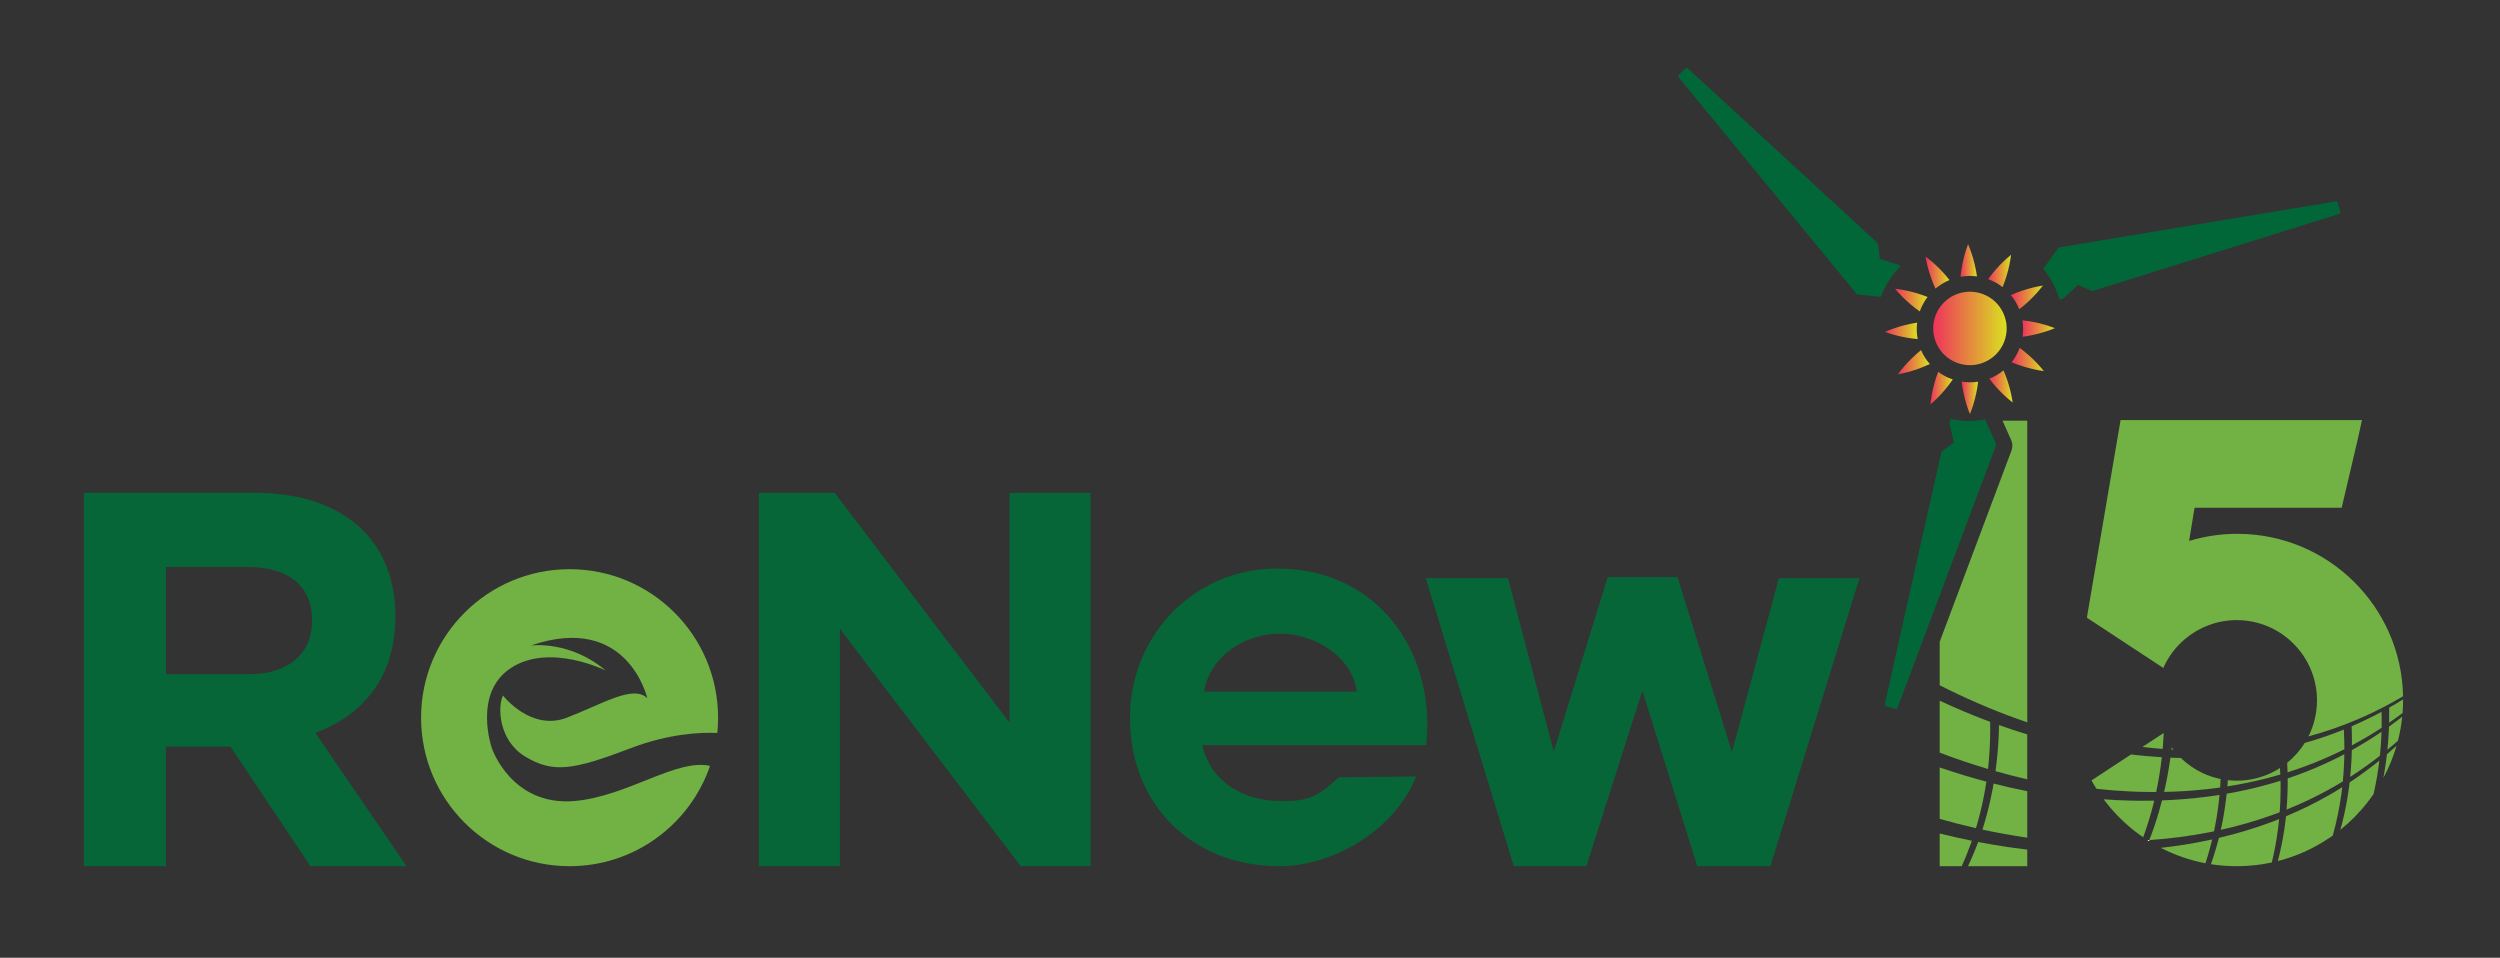 <?xml version="1.0" encoding="UTF-8"?><svg id="Layer_1" xmlns="http://www.w3.org/2000/svg" xmlns:xlink="http://www.w3.org/1999/xlink" viewBox="0 0 2037.24 780.43"><rect x="0" y="0" width="2037.24" height="780.43" fill="#333333" stroke="none"/><defs><style>.cls-1,.cls-2{fill:#72b144;}.cls-3{fill:url(#linear-gradient-8);}.cls-4{fill:url(#linear-gradient-7);}.cls-5{fill:url(#linear-gradient-5);}.cls-6{fill:url(#linear-gradient-6);}.cls-7{fill:url(#linear-gradient-9);}.cls-8{fill:url(#linear-gradient-4);}.cls-9{fill:url(#linear-gradient-3);}.cls-10{fill:url(#linear-gradient-2);}.cls-2{fill-rule:evenodd;}.cls-11{fill:url(#linear-gradient);}.cls-12{fill:#016738;}.cls-13{fill:#fff;}.cls-14{fill:url(#linear-gradient-10);}.cls-15{fill:url(#linear-gradient-11);}.cls-16{fill:url(#linear-gradient-12);}.cls-17{fill:url(#linear-gradient-13);}.cls-18{fill:#066638;}</style><linearGradient id="linear-gradient" x1="1569.15" y1="222.17" x2="1588.65" y2="222.17" gradientUnits="userSpaceOnUse"><stop offset="0" stop-color="#ee335c"/><stop offset="1" stop-color="#dae120"/></linearGradient><linearGradient id="linear-gradient-2" x1="1544.32" y1="244.58" x2="1570.78" y2="244.58" xlink:href="#linear-gradient"/><linearGradient id="linear-gradient-3" x1="1536.07" y1="269.62" x2="1562.71" y2="269.62" xlink:href="#linear-gradient"/><linearGradient id="linear-gradient-4" x1="1546.62" y1="295.13" x2="1572.59" y2="295.13" xlink:href="#linear-gradient"/><linearGradient id="linear-gradient-5" x1="1573.08" y1="316.25" x2="1591.33" y2="316.25" xlink:href="#linear-gradient"/><linearGradient id="linear-gradient-6" x1="1598.57" y1="324.21" x2="1611.97" y2="324.21" xlink:href="#linear-gradient"/><linearGradient id="linear-gradient-7" x1="1639.21" y1="292.94" x2="1665.5" y2="292.94" xlink:href="#linear-gradient"/><linearGradient id="linear-gradient-8" x1="1621.04" y1="314.93" x2="1640.12" y2="314.93" xlink:href="#linear-gradient"/><linearGradient id="linear-gradient-9" x1="1638.61" y1="242.36" x2="1664.73" y2="242.36" xlink:href="#linear-gradient"/><linearGradient id="linear-gradient-10" x1="1648.04" y1="267.72" x2="1674.5" y2="267.72" xlink:href="#linear-gradient"/><linearGradient id="linear-gradient-11" x1="1620.11" y1="220.79" x2="1638.79" y2="220.79" xlink:href="#linear-gradient"/><linearGradient id="linear-gradient-12" x1="1597.61" y1="212.25" x2="1611.03" y2="212.25" xlink:href="#linear-gradient"/><linearGradient id="linear-gradient-13" x1="1575.33" y1="267.64" x2="1635.23" y2="267.64" xlink:href="#linear-gradient"/></defs><path class="cls-18" d="M256.94,597.17c38.69-14.33,65.2-45.21,65.2-94.31v-.87c0-28.69-9.13-52.6-26.07-69.54-19.99-19.99-49.99-30.85-88.68-30.85H68.31v304.25h66.93v-97.37h52.6l65.18,97.37h78.24l-74.32-108.69ZM254.32,506.34c0,25.65-18.68,43.05-51.29,43.05h-67.8v-87.37h66.49c32.61,0,52.6,14.8,52.6,43.47v.85Z"/><path class="cls-18" d="M822.69,401.61v187.32l-142.57-187.32h-61.73v304.25h66.07v-193.44l147.36,193.44h56.9v-304.25h-66.04Z"/><path class="cls-18" d="M1163.08,589.82c0-66.07-44.69-126.5-122.47-126.5-67.8,0-119.73,54.76-119.73,121.27v.87c0,71.28,51.75,120.4,121.72,120.4,42.16,0,93.33-27.89,111.42-73.13l-63.09.71c-18.25,16.98-25.27,19.36-47.46,19.36-29.56,0-57.22-15.63-63.72-45.63h182.48c.44-6.08.85-12.17.85-17.36ZM981.15,563.62c5.19-29.99,34.35-47.27,61.72-47.27s58.79,17.72,62.71,47.27h-124.42Z"/><path class="cls-18" d="M1449.61,471.15l-38.24,141.69-44.36-142.58h-56.91l-43.9,142.16-37.38-141.28h-66.96l71.74,234.71h59.1l45.65-143,44.77,143h59.55l72.59-234.71h-65.65Z"/><path class="cls-1" d="M468.68,652.7c-51.86,4.71-67.86-42.97-67.86-42.97,0,0-15.83-45.24,15.83-65.59,31.67-20.36,76.9,2.26,76.9,2.26-29.4-24.88-61.07-20.36-61.07-20.36,79.16-27.14,95,42.97,95,42.97-11.31-11.31-36.19,4.52-65.59,15.83-29.4,11.31-52.02-18.09-52.02-18.09-4.52,9.05-3.59,36.75,18.09,49.76,22.62,13.57,38.45,11.31,85.95-6.79,31.47-11.99,56.98-13.05,70.61-12.41.42-4.1.64-8.26.64-12.47,0-66.83-54.18-121.01-121.01-121.01s-121.01,54.18-121.01,121.01,54.18,121.01,121.01,121.01c53.08,0,98.14-34.19,114.46-81.74-27.48-6.1-67.02,24.68-109.93,28.58Z"/><path class="cls-1" d="M1651.99,342.79v245.85c-10.63-3.62-21.16-7.6-31.51-11.87-3.42-1.41-6.83-2.86-10.21-4.36-10.04-4.38-19.94-9.05-29.63-14v-35.41l58.44-155.67c1.1-2.82,1.05-5.91-.16-8.7l-5.93-13.23-1.17-2.61h20.16Z"/><path class="cls-11" d="M1588.65,228.19c-4.15,1.72-8.03,4.1-11.46,7.01-1.33-2.89-2.59-6.03-3.74-9.35-2.06-5.85-3.51-11.56-4.31-16.71,4.2,3.09,8.62,6.93,12.93,11.42,2.39,2.54,4.61,5.09,6.58,7.63Z"/><path class="cls-10" d="M1570.78,241.97c-2.66,3.51-4.84,7.47-6.37,11.85-2.62-1.84-5.3-3.92-7.94-6.19-4.72-4.04-8.81-8.25-12.15-12.29,5.18.55,10.96,1.67,16.94,3.41,3.35.98,6.53,2.07,9.52,3.23Z"/><path class="cls-9" d="M1562.71,276.32c-3.19-.27-6.53-.73-9.97-1.35-6.12-1.12-11.76-2.68-16.67-4.5,4.77-2.13,10.3-4.04,16.35-5.59,3.37-.83,6.67-1.49,9.86-1.97-.59,4.56-.39,9.08.43,13.41Z"/><path class="cls-8" d="M1572.59,296.63c-2.91,1.4-6.01,2.68-9.29,3.87-5.85,2.11-11.53,3.6-16.67,4.49,3.05-4.22,6.86-8.71,11.31-13.03,2.48-2.43,5.02-4.68,7.5-6.67,1.77,4.13,4.19,7.94,7.15,11.35Z"/><path class="cls-5" d="M1591.33,309.22c-1.81,2.66-3.87,5.32-6.08,8-3.97,4.77-8.14,8.94-12.17,12.29.5-5.21,1.56-10.98,3.21-16.97.94-3.35,1.99-6.56,3.12-9.54,3.53,2.64,7.54,4.75,11.92,6.22Z"/><path class="cls-6" d="M1611.97,311.04c-.35,3.17-.92,6.47-1.65,9.86-1.31,6.08-3.07,11.7-5.05,16.51-1.99-4.81-3.72-10.43-5.02-16.51-.76-3.39-1.29-6.7-1.68-9.9,4.56.74,9.06.71,13.41.04Z"/><path class="cls-4" d="M1665.5,302.39c-5.18-.67-10.92-1.93-16.85-3.79-3.33-1.03-6.47-2.18-9.43-3.41,2.78-3.48,5.02-7.4,6.63-11.7,2.57,1.9,5.18,4.03,7.77,6.33,4.65,4.17,8.65,8.44,11.88,12.57Z"/><path class="cls-3" d="M1640.12,328.03c-4.15-3.19-8.49-7.15-12.68-11.74-2.34-2.57-4.49-5.16-6.4-7.73,4.19-1.6,8.1-3.88,11.6-6.74,1.28,2.93,2.47,6.07,3.55,9.38,1.9,5.94,3.21,11.65,3.94,16.83Z"/><path class="cls-7" d="M1664.73,232.71c-3.14,4.19-7.06,8.55-11.6,12.79-2.54,2.38-5.11,4.56-7.64,6.51-1.67-4.19-3.99-8.07-6.88-11.54,2.91-1.31,6.05-2.5,9.35-3.64,5.89-1.97,11.6-3.33,16.78-4.11Z"/><path class="cls-14" d="M1674.5,267.43c-4.81,2.02-10.39,3.83-16.46,5.23-3.39.76-6.69,1.37-9.86,1.76.66-4.56.6-9.06-.14-13.41,3.19.34,6.51.85,9.9,1.54,6.08,1.24,11.72,2.94,16.56,4.88Z"/><path class="cls-15" d="M1638.79,207.6c-.58,5.2-1.77,10.92-3.56,16.88-1.01,3.33-2.13,6.51-3.33,9.49-3.49-2.73-7.43-4.91-11.78-6.49,1.88-2.61,3.99-5.23,6.26-7.87,4.1-4.66,8.35-8.73,12.41-12.01Z"/><path class="cls-16" d="M1611.03,225.25c-4.52-.62-9.06-.5-13.42.3.32-3.21.8-6.53,1.45-9.95,1.19-6.1,2.82-11.76,4.7-16.63,2.08,4.79,3.96,10.37,5.39,16.4.82,3.39,1.45,6.69,1.88,9.88Z"/><path class="cls-17" d="M1634.15,275.6c-4.38,15.93-20.88,25.29-36.81,20.91-15.94-4.4-25.32-20.88-20.92-36.81,4.38-15.94,20.88-25.32,36.82-20.92,15.93,4.38,25.29,20.85,20.91,36.82Z"/><path class="cls-12" d="M1626.44,362.83l-68.76,183.17-4.29,11.42-7.13,18.98-.1.21c-.38.7-1.15,1.03-1.92.84l-6.92-1.93c-.89-.23-1.39-1.12-1.22-1.97l5.16-22.99,1.92-8.54,38.85-173.19c.09-.38.31-.71.64-.96l9.73-7.25-3.63-15.62c-.05-.26-.03-.52.02-.82l.73-2.65c9.5,2.02,19,2.07,28.06.42l8.82,19.62c.17.38.19.85.03,1.26Z"/><path class="cls-12" d="M1626.44,362.83l-68.76,183.17-4.29,11.42-7.13,18.98-.1.21c-.38.7-1.15,1.03-1.92.84l-6.92-1.93c-.89-.23-1.39-1.12-1.22-1.97l5.16-22.99,1.92-8.54,38.85-173.19c.09-.38.31-.71.64-.96l9.73-7.25-3.63-15.62c-.05-.26-.03-.52.02-.82l.73-2.65c9.5,2.02,19,2.07,28.06.42l8.82,19.62c.17.38.19.85.03,1.26Z"/><path class="cls-12" d="M1548.7,217.01c-6.87,6.95-12.4,15.36-16.07,24.92l-18.61-1.91c-.44-.05-.85-.26-1.13-.61l-144.86-176.21c-.56-.67-.53-1.68.13-2.25l5.11-5.04c.64-.64,1.64-.67,2.3-.05l154.36,142.1c.28.28.48.66.53,1.04l1.41,12.08,15.3,4.65c.25.1.49.23.69.43l.85.85Z"/><path class="cls-1" d="M1605.93,687.75c-1.15,3.19-2.37,6.34-3.63,9.48-1.19,2.89-2.42,5.79-3.71,8.63h-17.95v-26.65c8.68,2.18,17.41,4.13,26.21,5.91-.3.89-.61,1.76-.92,2.63Z"/><path class="cls-1" d="M1651.99,692.32v13.54h-48.29c.98-2.04,1.92-4.1,2.82-6.17,1.34-3.03,2.6-6.08,3.82-9.18.58-1.45,1.12-2.91,1.66-4.37,13.18,2.54,26.53,4.62,40,6.19Z"/><path class="cls-1" d="M1616.53,649.46c-1.69,8.61-3.8,17.08-6.33,25.39-9.95-2.25-19.82-4.78-29.56-7.55v-41.9c6.99,2.39,14.03,4.64,21.12,6.78,5.59,1.67,11.22,3.28,16.91,4.79-.07.52-.14,1.03-.23,1.55-.54,3.66-1.2,7.3-1.92,10.93Z"/><path class="cls-1" d="M1621.77,588.22c.03,1.8.05,3.57.05,5.35.02,11.17-.57,22.2-1.79,33.08-13.35-3.96-26.49-8.42-39.39-13.33v-42.3c6.31,2.93,12.67,5.73,19.08,8.45,5.37,2.27,10.77,4.44,16.24,6.55,1.92.75,3.85,1.48,5.8,2.2Z"/><path class="cls-1" d="M1629,590.85c7.58,2.72,15.25,5.26,22.99,7.63v36.58c-8.7-1.99-17.31-4.2-25.86-6.64,1.31-9.45,2.16-18.95,2.6-28.46.14-3.03.24-6.08.28-9.12Z"/><path class="cls-1" d="M1624.58,638.52c9.06,2.32,18.2,4.41,27.42,6.26v37.84c-12.27-1.76-24.47-3.97-36.53-6.57,2.4-7.56,4.48-15.2,6.22-22.92.78-3.49,1.52-6.99,2.16-10.47.26-1.38.51-2.75.73-4.13Z"/><path class="cls-12" d="M1906.83,173.6c-.2.36-.56.66-.97.79l-200.25,62.6c-.38.13-.8.1-1.17-.05l-11.12-4.8-11.71,10.89c-.18.2-.43.33-.71.39l-2.51.66c-2.76-9.15-7.31-17.69-13.36-25.09l12.13-16.79c.25-.36.64-.61,1.07-.67l225.05-37.36c.85-.13,1.68.39,1.89,1.23l1.81,6.97c.12.41.05.89-.15,1.23Z"/><path class="cls-2" d="M1750.09,684.68c.35.23.69.45,1.06.68.12-.26.23-.52.31-.78-.45.05-.92.07-1.37.1ZM1801.89,632.76c-2.32-.76-4.58-1.67-6.78-2.69-6.66-3.11-12.73-7.32-17.95-12.4-1.41-.02-2.83-.05-4.23-.1-1.42-.03-2.85-.09-4.27-.16-.1.73-.21,1.47-.31,2.2-1.25,8.64-2.84,17.21-4.82,25.71,11.34-.21,22.64-.92,33.88-2.13,1.98-.21,3.96-.43,5.92-.69,1.96-.24,3.92-.5,5.86-.78.16-2.29.3-4.58.38-6.89-2.62-.54-5.17-1.23-7.67-2.06ZM1804,648.49c-1.93.28-3.85.56-5.79.78-12.04,1.56-24.2,2.53-36.39,2.97-.76,3.07-1.61,6.12-2.5,9.16-.97,3.4-2.05,6.8-3.16,10.16-1.46,4.39-3.02,8.73-4.7,13.01,16.36-1.11,32.63-3.19,48.62-6.31,1.37-.26,2.74-.54,4.11-.82,1.56-7.44,2.81-14.95,3.73-22.55.26-2.15.5-4.32.69-6.5.02-.21.03-.4.05-.61-1.54.24-3.1.49-4.67.71ZM1903.09,644.92c-1.8,1.08-3.63,2.15-5.46,3.19-11.28,6.44-22.9,12.13-34.81,17.09-.02.31-.05.62-.09.94-.16,1.4-.31,2.79-.5,4.2-.23,1.86-.49,3.71-.75,5.59-1.3,8.69-3.07,17.28-5.29,25.74,15.39-3.9,29.7-10.46,42.45-19.17.78-.52,1.54-1.04,2.31-1.6,3.16-11.26,5.52-22.72,7.1-34.35.21-1.54.4-3.11.57-4.65.02-.14.03-.26.03-.4-1.84,1.16-3.68,2.29-5.55,3.42ZM1910.08,596.77c-.04-.75-.07-1.49-.11-2.24-4.89,1.99-9.8,3.83-14.76,5.53-2.13.73-4.25,1.44-6.4,2.12-2.12.69-4.27,1.35-6.4,1.98-1.41.42-2.81.83-4.22,1.21-3.85,6.18-8.71,11.66-14.35,16.22.12,2.6.23,5.19.28,7.77,9.75-3.07,19.38-6.63,28.83-10.69,1.98-.83,3.95-1.7,5.93-2.6,3.87-1.75,7.72-3.57,11.54-5.5,0-4.6-.1-9.19-.35-13.81ZM1823.22,435.01c-13.69,0-26.9,2.03-39.34,5.81l4.46-27.06h119.88l12.58-53.5,3.99-17.95h-196.72l-12.21,71.45-15.27,89.59,62.27,40.96c4.08-9.21,10.22-17.29,17.81-23.66,11.34-9.56,26.02-15.32,42.03-15.32,36.11,0,65.41,29.3,65.41,65.41,0,10.53-2.5,20.49-6.94,29.32.05,0,.1-.02.16-.03,13.36-3.63,26.56-8.17,39.52-13.69,1.89-.8,3.78-1.63,5.67-2.48.16-.07.31-.14.47-.21,10.74-4.82,21.16-10.27,31.26-16.29-1.42-73.34-61.32-132.35-135.02-132.35ZM1946.78,592.12v.09c-.03,1.04-.09,2.12-.14,3.17-.23,5.19-.61,10.39-1.14,15.56,2.9-2.38,5.76-4.82,8.57-7.34,1.63-6.35,2.81-12.87,3.49-19.55-3.54,2.76-7.11,5.45-10.77,8.07ZM1946.92,576.68c0,.78.02,1.56.03,2.36.03,3.3,0,6.61-.09,9.92,3.73-2.57,7.39-5.22,10.98-7.94.28-3.63.43-7.29.43-10.98v-.07c-3.75,2.31-7.53,4.56-11.36,6.71ZM1945.1,614.65c-.07.66-.14,1.34-.23,1.99-.54,4.41-1.18,8.81-1.93,13.2-.24,1.37-.49,2.72-.75,4.09,4.46-8.24,8.07-17.02,10.72-26.18-2.57,2.36-5.17,4.65-7.82,6.89ZM1933.82,623.83c-1.01.78-2.01,1.54-3.04,2.31-.78.61-1.56,1.2-2.36,1.79-4.51,3.38-9.11,6.61-13.77,9.7-.1.92-.21,1.84-.33,2.76-.17,1.51-.38,3.02-.61,4.54-.33,2.46-.73,4.94-1.16,7.41-1.41,8.07-3.21,16.03-5.41,23.89,8.4-6.73,15.94-14.41,22.48-22.91,1.61-2.06,3.16-4.16,4.61-6.33,2.05-8.95,3.63-18.02,4.7-27.18-1.7,1.37-3.4,2.72-5.12,4.04ZM1940.71,580.53c0-.14,0-.29-.02-.43-4.23,2.29-8.54,4.46-12.89,6.52-.03.02-.05.03-.09.03-2.01.97-4.02,1.93-6.05,2.85-1.94.88-3.89,1.75-5.83,2.58.17,0,.33,0,.5-.02.05,1.42.1,2.83.14,4.27.11,3.68.12,7.37.09,11.07,2.72-1.46,5.45-2.97,8.14-4.51.88-.49,1.75-1.01,2.62-1.51,1.04-.61,2.06-1.21,3.11-1.84,3.49-2.08,6.94-4.23,10.34-6.47.09-4.16.05-8.36-.05-12.54ZM1928.9,603.98c-1.18.75-2.38,1.47-3.57,2.17-2.93,1.79-5.88,3.5-8.85,5.15,0,.92-.03,1.84-.07,2.74-.03,1.44-.09,2.88-.16,4.32-.23,4.93-.59,9.84-1.11,14.74,4.35-2.79,8.66-5.71,12.91-8.76.31-.21.62-.43.94-.66,1.51-1.08,3-2.17,4.49-3.3,1.98-1.47,3.95-2.98,5.9-4.51.64-6.07,1.08-12.18,1.27-18.32.02-.4.03-.8.03-1.21-3.19,2.19-6.42,4.28-9.7,6.33-.69.45-1.39.87-2.08,1.3ZM1899.65,620.01c-1.94.94-3.89,1.84-5.85,2.71-9.7,4.41-19.57,8.26-29.59,11.62.03,1.51.03,3,.02,4.51,0,1.8-.03,3.57-.09,5.34-.12,5.2-.4,10.37-.83,15.54,11.54-4.63,22.83-9.96,33.83-15.98,1.86-1.01,3.7-2.05,5.53-3.11,2.17-1.25,4.34-2.52,6.49-3.83.57-5.74.94-11.52,1.11-17.35.07-1.46.09-2.95.12-4.42v-.43c-3.56,1.87-7.13,3.68-10.74,5.39ZM1856.84,667.63c-1.8.71-3.61,1.42-5.41,2.1-14.1,5.27-28.55,9.61-43.26,13.06-.19.8-.4,1.6-.61,2.39-.56,2.15-1.16,4.28-1.79,6.38-1.25,4.25-2.6,8.46-4.08,12.65.56.1,1.13.19,1.7.28,6.3.9,12.75,1.37,19.31,1.37,9.52,0,18.82-.99,27.79-2.86.26-.05.54-.1.8-.17,2.08-8.57,3.71-17.22,4.87-25.97.26-1.87.49-3.78.69-5.65.14-1.25.28-2.48.38-3.73-.14.05-.26.1-.4.16ZM1800.03,684.63c-12.91,2.74-25.98,4.82-39.15,6.28,11.29,5.83,23.49,10.1,36.34,12.56,1.32-4.04,2.53-8.12,3.64-12.23.59-2.15,1.15-4.34,1.67-6.52.05-.23.1-.45.16-.68-.89.21-1.77.4-2.65.59ZM1858.37,636.21c-1.39.43-2.79.87-4.2,1.28-1.94.59-3.9,1.16-5.86,1.7-11.14,3.11-22.41,5.64-33.81,7.61-.1.85-.19,1.72-.3,2.57-.24,2.12-.5,4.25-.8,6.38-.62,4.54-1.39,9.11-2.25,13.67-.43,2.27-.9,4.54-1.42,6.82,14.05-3.12,27.89-7.08,41.42-11.9,1.84-.66,3.66-1.32,5.48-2.01.37-.14.73-.28,1.09-.42.43-5.72.68-11.47.71-17.23.04-1.8.04-3.63,0-5.45-.02-1.01-.02-2.03-.07-3.04ZM1857.95,625.84c-1.68,1.09-3.42,2.1-5.2,3.02-1.89.99-3.83,1.87-5.83,2.67-7.49,2.98-15.66,4.63-24.22,4.63-2.45,0-4.86-.14-7.23-.42-.12,1.7-.26,3.38-.4,5.08,10.89-1.7,21.68-3.92,32.35-6.68,1.99-.5,3.99-1.04,5.97-1.6,1.61-.45,3.21-.9,4.82-1.39-.05-1.77-.14-3.54-.26-5.33ZM1769.71,609.05c-.07.59-.14,1.16-.21,1.75.54.05,1.06.07,1.6.1-.49-.61-.94-1.23-1.39-1.86ZM1737.01,614.88c-.16-.02-.31-.03-.47-.07l-6.28,4.13-25.9,17.03c1.28,2.32,2.62,4.6,4.04,6.82,8.81.97,17.64,1.67,26.47,2.1,2.27.12,4.54.21,6.82.29,5.13.17,10.25.24,15.37.21,1.99-9.28,3.52-18.73,4.6-28.34-8.22-.47-16.44-1.2-24.65-2.17ZM1762.98,597.43l-17.1,11.24c5.48.66,10.98,1.21,16.48,1.63.35-4.08.64-8.2.85-12.33.02.02.03.05.05.07-.09-.21-.19-.4-.28-.61ZM1742.34,652.52c-2.19-.02-4.39-.07-6.57-.12-7.16-.17-14.33-.52-21.47-1.04,6.59,8.88,14.28,16.91,22.83,23.92,1.94,1.61,3.94,3.16,5.98,4.63,1.11.82,2.22,1.61,3.35,2.38,1.8-4.87,3.45-9.84,4.96-14.85,1.06-3.5,2.06-7.06,2.97-10.63.38-1.46.75-2.9,1.08-4.37-4.35.1-8.74.12-13.11.09Z"/><path class="cls-13" d="M1750.09,684.68c.45-.03.92-.05,1.37-.1-.09.26-.19.52-.31.78-.36-.23-.71-.45-1.06-.68Z"/><path class="cls-13" d="M1751.46,684.58c-.09.26-.19.52-.31.78-.36-.23-.71-.45-1.06-.68.45-.03.92-.05,1.37-.1Z"/></svg>